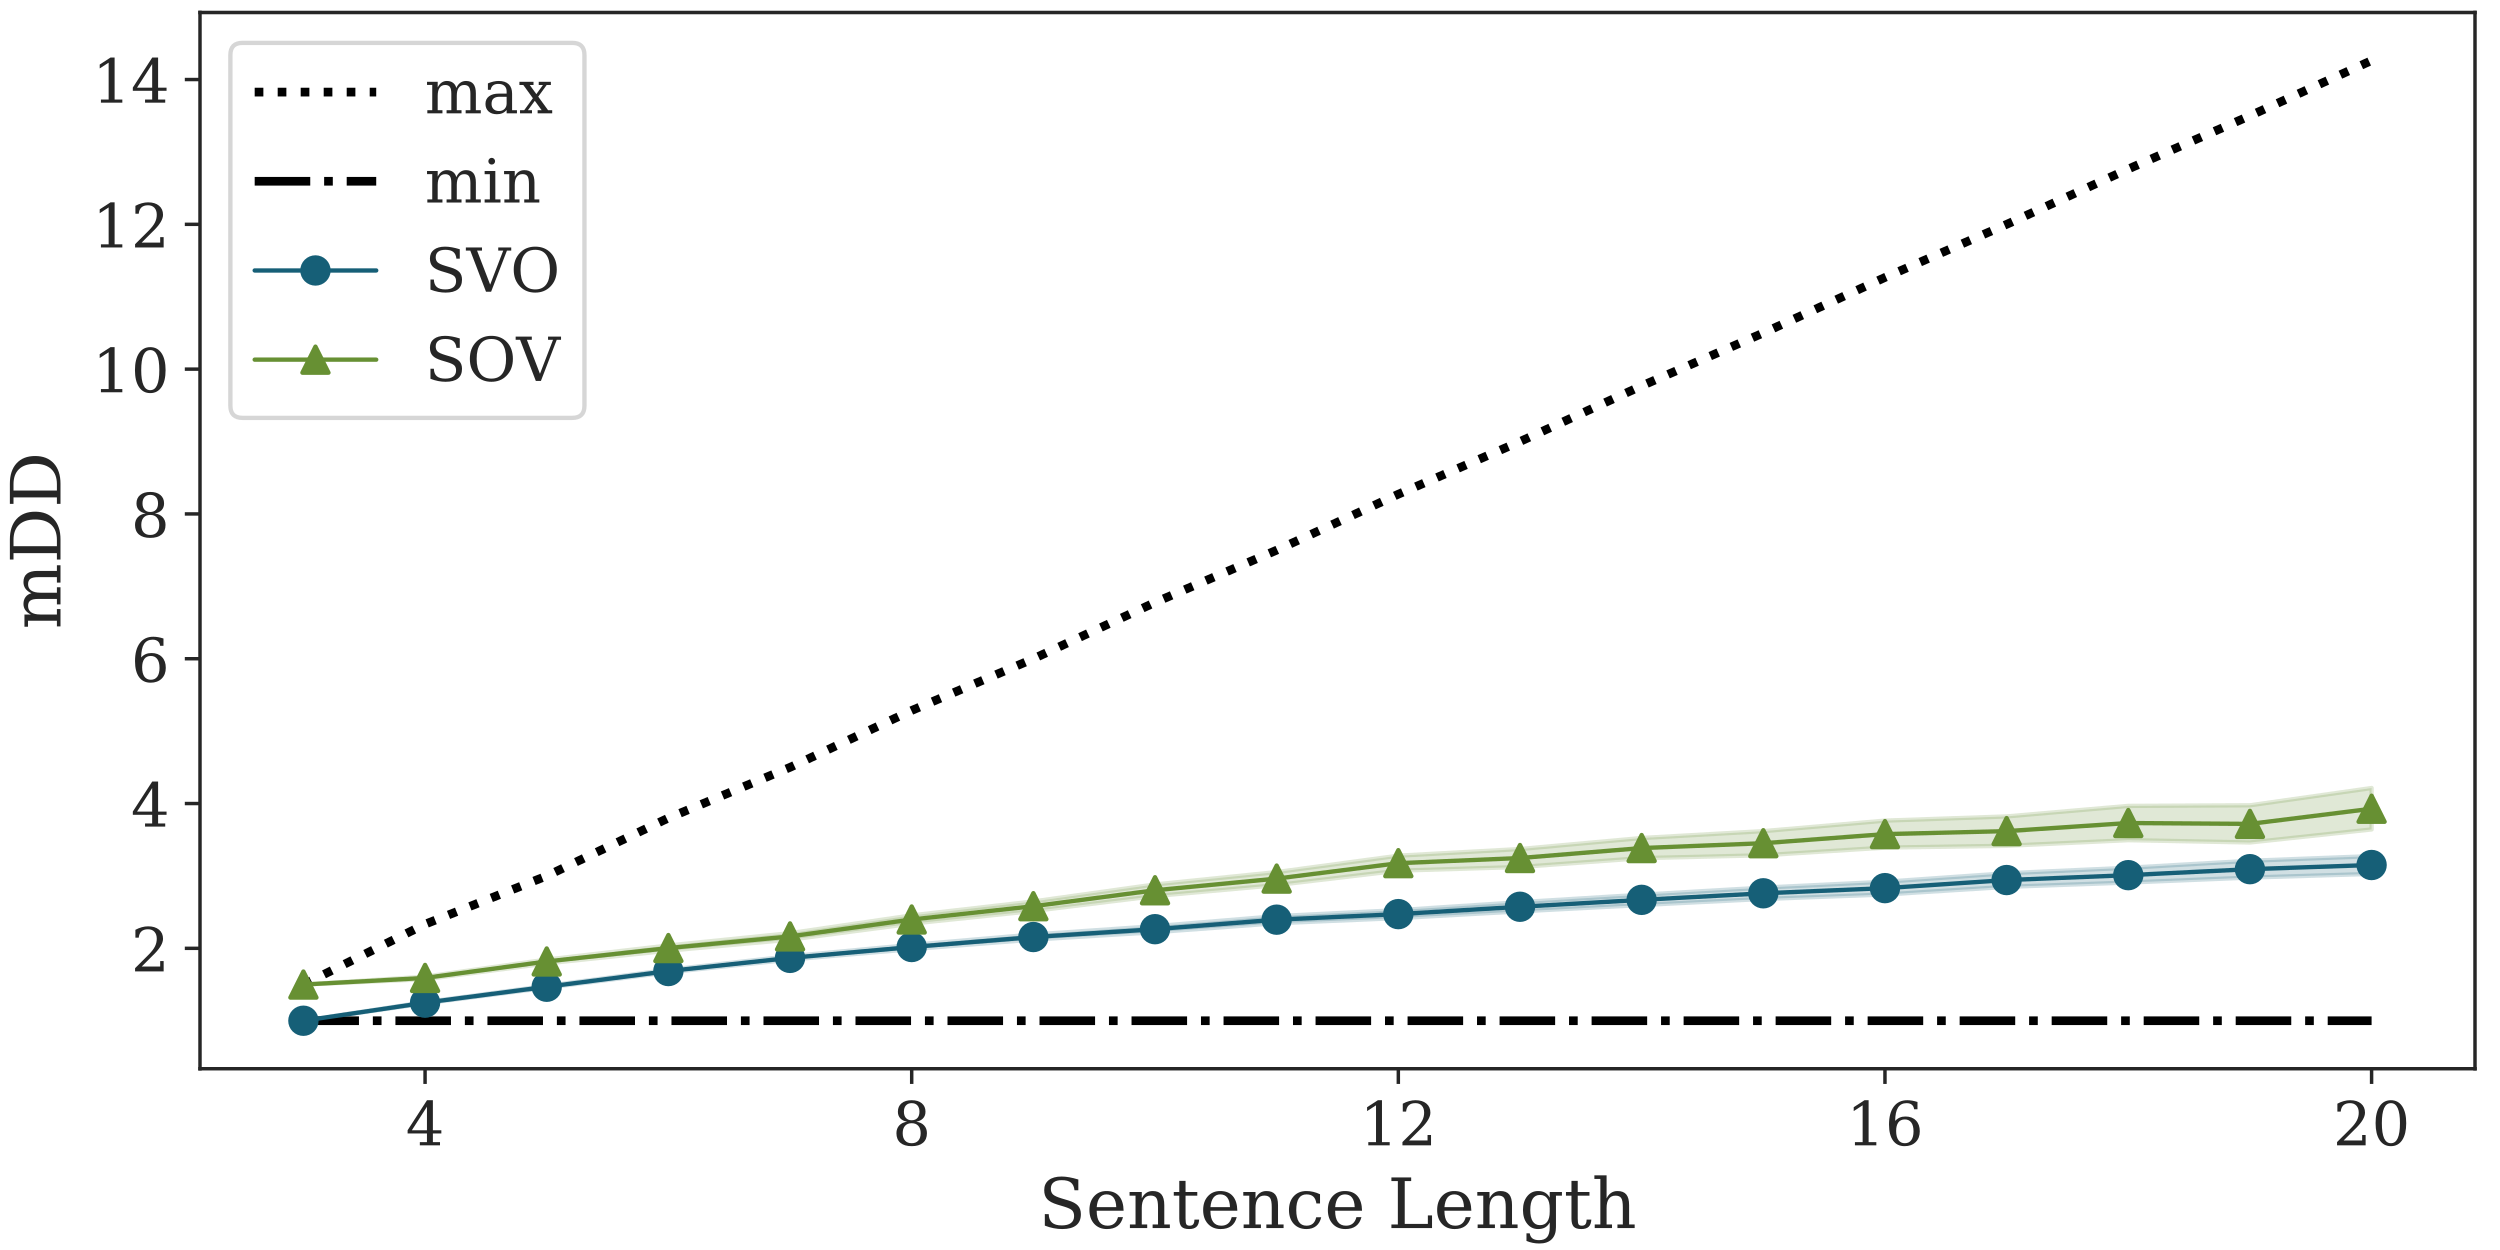 <?xml version="1.0" encoding="utf-8" standalone="no"?>
<!DOCTYPE svg PUBLIC "-//W3C//DTD SVG 1.1//EN"
  "http://www.w3.org/Graphics/SVG/1.1/DTD/svg11.dtd">
<!-- Created with matplotlib (https://matplotlib.org/) -->
<svg height="288pt" version="1.1" viewBox="0 0 576 288" width="576pt" xmlns="http://www.w3.org/2000/svg" xmlns:xlink="http://www.w3.org/1999/xlink">
 <defs>
  <style type="text/css">
*{stroke-linecap:butt;stroke-linejoin:round;}
  </style>
 </defs>
 <g id="figure_1">
  <g id="patch_1">
   <path d="M 0 288 
L 576 288 
L 576 0 
L 0 0 
z
" style="fill:#ffffff;"/>
  </g>
  <g id="axes_1">
   <g id="patch_2">
    <path d="M 46.08 246.24 
L 570.24 246.24 
L 570.24 2.88 
L 46.08 2.88 
z
" style="fill:#ffffff;"/>
   </g>
   <g id="matplotlib.axis_1">
    <g id="xtick_1">
     <g id="line2d_1">
      <defs>
       <path d="M 0 0 
L 0 3.5 
" id="mf6182ad711" style="stroke:#262626;stroke-width:0.8;"/>
      </defs>
      <g>
       <use style="fill:#262626;stroke:#262626;stroke-width:0.8;" x="97.935" xlink:href="#mf6182ad711" y="246.24"/>
      </g>
     </g>
     <g id="text_1">
      <!-- 4 -->
      <defs>
       <path d="M 34.906 24.703 
L 34.906 63.484 
L 10.016 24.703 
z
M 56.391 0 
L 23.188 0 
L 23.188 5.172 
L 34.906 5.172 
L 34.906 19.484 
L 3.078 19.484 
L 3.078 24.812 
L 35.016 74.219 
L 44.672 74.219 
L 44.672 24.703 
L 58.594 24.703 
L 58.594 19.484 
L 44.672 19.484 
L 44.672 5.172 
L 56.391 5.172 
z
" id="DejaVuSerif-52"/>
      </defs>
      <g style="fill:#262626;" transform="translate(93.482 263.878)scale(0.14 -0.14)">
       <use xlink:href="#DejaVuSerif-52"/>
      </g>
     </g>
    </g>
    <g id="xtick_2">
     <g id="line2d_2">
      <g>
       <use style="fill:#262626;stroke:#262626;stroke-width:0.8;" x="210.055" xlink:href="#mf6182ad711" y="246.24"/>
      </g>
     </g>
     <g id="text_2">
      <!-- 8 -->
      <defs>
       <path d="M 46.578 19.922 
Q 46.578 27.734 42.688 32.047 
Q 38.812 36.375 31.781 36.375 
Q 24.75 36.375 20.875 32.047 
Q 17 27.734 17 19.922 
Q 17 12.062 20.875 7.734 
Q 24.75 3.422 31.781 3.422 
Q 38.812 3.422 42.688 7.734 
Q 46.578 12.062 46.578 19.922 
z
M 44.578 55.328 
Q 44.578 61.969 41.203 65.672 
Q 37.844 69.391 31.781 69.391 
Q 25.781 69.391 22.391 65.672 
Q 19 61.969 19 55.328 
Q 19 48.641 22.391 44.922 
Q 25.781 41.219 31.781 41.219 
Q 37.844 41.219 41.203 44.922 
Q 44.578 48.641 44.578 55.328 
z
M 39.312 38.812 
Q 47.609 37.703 52.25 32.688 
Q 56.891 27.688 56.891 19.922 
Q 56.891 9.672 50.391 4.125 
Q 43.891 -1.422 31.781 -1.422 
Q 19.734 -1.422 13.203 4.125 
Q 6.688 9.672 6.688 19.922 
Q 6.688 27.688 11.328 32.688 
Q 15.969 37.703 24.312 38.812 
Q 16.938 40.141 13 44.406 
Q 9.078 48.688 9.078 55.328 
Q 9.078 64.109 15.125 69.156 
Q 21.188 74.219 31.781 74.219 
Q 42.391 74.219 48.438 69.156 
Q 54.5 64.109 54.5 55.328 
Q 54.5 48.688 50.562 44.406 
Q 46.625 40.141 39.312 38.812 
z
" id="DejaVuSerif-56"/>
      </defs>
      <g style="fill:#262626;" transform="translate(205.601 263.878)scale(0.14 -0.14)">
       <use xlink:href="#DejaVuSerif-56"/>
      </g>
     </g>
    </g>
    <g id="xtick_3">
     <g id="line2d_3">
      <g>
       <use style="fill:#262626;stroke:#262626;stroke-width:0.8;" x="322.175" xlink:href="#mf6182ad711" y="246.24"/>
      </g>
     </g>
     <g id="text_3">
      <!-- 12 -->
      <defs>
       <path d="M 14.203 0 
L 14.203 5.172 
L 26.906 5.172 
L 26.906 65.828 
L 12.203 56.297 
L 12.203 62.703 
L 29.984 74.219 
L 36.719 74.219 
L 36.719 5.172 
L 49.422 5.172 
L 49.422 0 
z
" id="DejaVuSerif-49"/>
       <path d="M 12.797 55.516 
L 7.328 55.516 
L 7.328 68.5 
Q 12.547 71.297 17.844 72.75 
Q 23.141 74.219 28.219 74.219 
Q 39.594 74.219 46.188 68.703 
Q 52.781 63.188 52.781 53.719 
Q 52.781 43.016 37.844 28.125 
Q 36.672 27 36.078 26.422 
L 17.672 8.016 
L 48.094 8.016 
L 48.094 17 
L 53.812 17 
L 53.812 0 
L 6.781 0 
L 6.781 5.328 
L 28.906 27.391 
Q 36.234 34.719 39.359 40.844 
Q 42.484 46.969 42.484 53.719 
Q 42.484 61.078 38.641 65.234 
Q 34.812 69.391 28.078 69.391 
Q 21.094 69.391 17.281 65.922 
Q 13.484 62.453 12.797 55.516 
z
" id="DejaVuSerif-50"/>
      </defs>
      <g style="fill:#262626;" transform="translate(313.267 263.878)scale(0.14 -0.14)">
       <use xlink:href="#DejaVuSerif-49"/>
       <use x="63.623" xlink:href="#DejaVuSerif-50"/>
      </g>
     </g>
    </g>
    <g id="xtick_4">
     <g id="line2d_4">
      <g>
       <use style="fill:#262626;stroke:#262626;stroke-width:0.8;" x="434.295" xlink:href="#mf6182ad711" y="246.24"/>
      </g>
     </g>
     <g id="text_4">
      <!-- 16 -->
      <defs>
       <path d="M 32.719 3.422 
Q 39.594 3.422 43.297 8.469 
Q 47.016 13.531 47.016 23 
Q 47.016 32.469 43.297 37.516 
Q 39.594 42.578 32.719 42.578 
Q 25.734 42.578 22.062 37.688 
Q 18.406 32.812 18.406 23.578 
Q 18.406 13.875 22.109 8.641 
Q 25.828 3.422 32.719 3.422 
z
M 16.797 40.141 
Q 20.125 43.797 24.312 45.594 
Q 28.516 47.406 33.797 47.406 
Q 44.672 47.406 51 40.859 
Q 57.328 34.328 57.328 23 
Q 57.328 11.922 50.516 5.25 
Q 43.703 -1.422 32.328 -1.422 
Q 19.969 -1.422 13.328 7.781 
Q 6.688 17 6.688 34.078 
Q 6.688 53.219 14.547 63.719 
Q 22.406 74.219 36.719 74.219 
Q 40.578 74.219 44.828 73.484 
Q 49.078 72.75 53.516 71.297 
L 53.516 59.281 
L 48 59.281 
Q 47.406 64.203 44.234 66.797 
Q 41.062 69.391 35.688 69.391 
Q 26.219 69.391 21.578 62.203 
Q 16.938 55.031 16.797 40.141 
z
" id="DejaVuSerif-54"/>
      </defs>
      <g style="fill:#262626;" transform="translate(425.387 263.878)scale(0.14 -0.14)">
       <use xlink:href="#DejaVuSerif-49"/>
       <use x="63.623" xlink:href="#DejaVuSerif-54"/>
      </g>
     </g>
    </g>
    <g id="xtick_5">
     <g id="line2d_5">
      <g>
       <use style="fill:#262626;stroke:#262626;stroke-width:0.8;" x="546.415" xlink:href="#mf6182ad711" y="246.24"/>
      </g>
     </g>
     <g id="text_5">
      <!-- 20 -->
      <defs>
       <path d="M 31.781 3.422 
Q 39.266 3.422 42.969 11.625 
Q 46.688 19.828 46.688 36.375 
Q 46.688 52.984 42.969 61.188 
Q 39.266 69.391 31.781 69.391 
Q 24.312 69.391 20.594 61.188 
Q 16.891 52.984 16.891 36.375 
Q 16.891 19.828 20.594 11.625 
Q 24.312 3.422 31.781 3.422 
z
M 31.781 -1.422 
Q 19.922 -1.422 13.25 8.531 
Q 6.594 18.5 6.594 36.375 
Q 6.594 54.297 13.25 64.25 
Q 19.922 74.219 31.781 74.219 
Q 43.703 74.219 50.344 64.25 
Q 56.984 54.297 56.984 36.375 
Q 56.984 18.5 50.344 8.531 
Q 43.703 -1.422 31.781 -1.422 
z
" id="DejaVuSerif-48"/>
      </defs>
      <g style="fill:#262626;" transform="translate(537.507 263.878)scale(0.14 -0.14)">
       <use xlink:href="#DejaVuSerif-50"/>
       <use x="63.623" xlink:href="#DejaVuSerif-48"/>
      </g>
     </g>
    </g>
    <g id="text_6">
     <!-- Sentence Length -->
     <defs>
      <path d="M 9.281 3.516 
L 9.281 20.125 
L 14.891 20.062 
Q 15.141 11.766 19.703 7.781 
Q 24.266 3.812 33.594 3.812 
Q 42.281 3.812 46.844 7.25 
Q 51.422 10.688 51.422 17.281 
Q 51.422 22.562 48.656 25.391 
Q 45.906 28.219 37.016 30.906 
L 27.391 33.797 
Q 16.938 36.969 12.672 41.703 
Q 8.406 46.438 8.406 54.688 
Q 8.406 63.969 14.984 69.094 
Q 21.578 74.219 33.5 74.219 
Q 38.578 74.219 44.625 73.109 
Q 50.688 72.016 57.516 69.922 
L 57.516 54.391 
L 52 54.391 
Q 51.172 62.109 46.844 65.547 
Q 42.531 69 33.688 69 
Q 25.984 69 21.953 65.844 
Q 17.922 62.703 17.922 56.688 
Q 17.922 51.469 20.938 48.484 
Q 23.969 45.516 33.797 42.578 
L 42.828 39.891 
Q 52.734 36.922 56.953 32.297 
Q 61.188 27.688 61.188 19.922 
Q 61.188 9.328 54.391 3.953 
Q 47.609 -1.422 34.188 -1.422 
Q 28.172 -1.422 21.938 -0.188 
Q 15.719 1.031 9.281 3.516 
z
" id="DejaVuSerif-83"/>
      <path d="M 54.203 25 
L 15.484 25 
L 15.484 24.609 
Q 15.484 14.109 19.438 8.766 
Q 23.391 3.422 31.109 3.422 
Q 37.016 3.422 40.797 6.516 
Q 44.578 9.625 46.094 15.719 
L 53.328 15.719 
Q 51.172 7.172 45.375 2.875 
Q 39.594 -1.422 30.172 -1.422 
Q 18.797 -1.422 11.891 6.078 
Q 4.984 13.578 4.984 25.984 
Q 4.984 38.281 11.766 45.797 
Q 18.562 53.328 29.594 53.328 
Q 41.359 53.328 47.656 46.062 
Q 53.953 38.812 54.203 25 
z
M 43.609 30.172 
Q 43.312 39.266 39.766 43.875 
Q 36.234 48.484 29.594 48.484 
Q 23.391 48.484 19.828 43.844 
Q 16.266 39.203 15.484 30.172 
z
" id="DejaVuSerif-101"/>
      <path d="M 4.109 0 
L 4.109 5.172 
L 12.203 5.172 
L 12.203 46.688 
L 3.609 46.688 
L 3.609 51.906 
L 21.188 51.906 
L 21.188 42.672 
Q 23.688 47.953 27.656 50.641 
Q 31.641 53.328 36.922 53.328 
Q 45.516 53.328 49.562 48.391 
Q 53.609 43.453 53.609 33.016 
L 53.609 5.172 
L 61.625 5.172 
L 61.625 0 
L 36.812 0 
L 36.812 5.172 
L 44.578 5.172 
L 44.578 30.172 
Q 44.578 39.703 42.234 43.234 
Q 39.891 46.781 33.984 46.781 
Q 27.734 46.781 24.453 42.203 
Q 21.188 37.641 21.188 28.906 
L 21.188 5.172 
L 29 5.172 
L 29 0 
z
" id="DejaVuSerif-110"/>
      <path d="M 10.797 46.688 
L 2.875 46.688 
L 2.875 51.906 
L 10.797 51.906 
L 10.797 68.016 
L 19.828 68.016 
L 19.828 51.906 
L 36.719 51.906 
L 36.719 46.688 
L 19.828 46.688 
L 19.828 13.719 
Q 19.828 7.125 21.094 5.266 
Q 22.359 3.422 25.781 3.422 
Q 29.297 3.422 30.906 5.484 
Q 32.516 7.562 32.625 12.203 
L 39.406 12.203 
Q 39.016 5.125 35.547 1.844 
Q 32.078 -1.422 25 -1.422 
Q 17.234 -1.422 14.016 2.016 
Q 10.797 5.469 10.797 13.719 
z
" id="DejaVuSerif-116"/>
      <path d="M 51.422 15.578 
Q 49.516 7.281 44.094 2.922 
Q 38.672 -1.422 30.078 -1.422 
Q 18.75 -1.422 11.859 6.078 
Q 4.984 13.578 4.984 25.984 
Q 4.984 38.422 11.859 45.875 
Q 18.75 53.328 30.078 53.328 
Q 35.016 53.328 39.891 52.172 
Q 44.781 51.031 49.703 48.688 
L 49.703 35.406 
L 44.484 35.406 
Q 43.453 42.234 40.016 45.359 
Q 36.578 48.484 30.172 48.484 
Q 22.906 48.484 19.188 42.844 
Q 15.484 37.203 15.484 25.984 
Q 15.484 14.75 19.172 9.078 
Q 22.859 3.422 30.172 3.422 
Q 35.984 3.422 39.453 6.438 
Q 42.922 9.469 44.188 15.578 
z
" id="DejaVuSerif-99"/>
      <path id="DejaVuSerif-32"/>
      <path d="M 5.516 0 
L 5.516 5.172 
L 14.797 5.172 
L 14.797 67.672 
L 5.516 67.672 
L 5.516 72.906 
L 33.984 72.906 
L 33.984 67.672 
L 24.703 67.672 
L 24.703 6 
L 58.016 6 
L 58.016 18.219 
L 64.016 18.219 
L 64.016 0 
z
" id="DejaVuSerif-76"/>
      <path d="M 52.484 46.688 
L 52.484 1.125 
Q 52.484 -10.062 46.328 -16.141 
Q 40.188 -22.219 28.812 -22.219 
Q 23.688 -22.219 19 -21.281 
Q 14.312 -20.359 10.016 -18.5 
L 10.016 -7.625 
L 14.703 -7.625 
Q 15.578 -12.703 18.844 -15.047 
Q 22.125 -17.391 28.219 -17.391 
Q 36.141 -17.391 39.812 -12.922 
Q 43.5 -8.453 43.5 1.125 
L 43.5 8.109 
Q 40.875 3.219 36.797 0.891 
Q 32.719 -1.422 26.703 -1.422 
Q 17.141 -1.422 11.062 6.172 
Q 4.984 13.766 4.984 25.984 
Q 4.984 38.188 11.031 45.75 
Q 17.094 53.328 26.703 53.328 
Q 32.719 53.328 36.797 51 
Q 40.875 48.688 43.5 43.797 
L 43.5 51.906 
L 61.078 51.906 
L 61.078 46.688 
z
M 43.5 28.516 
Q 43.5 37.844 39.906 42.766 
Q 36.328 47.703 29.5 47.703 
Q 22.562 47.703 19.016 42.234 
Q 15.484 36.766 15.484 25.984 
Q 15.484 15.234 19.016 9.719 
Q 22.562 4.203 29.5 4.203 
Q 36.328 4.203 39.906 9.109 
Q 43.5 14.016 43.5 23.391 
z
" id="DejaVuSerif-103"/>
      <path d="M 4.109 0 
L 4.109 5.172 
L 12.203 5.172 
L 12.203 70.797 
L 3.609 70.797 
L 3.609 75.984 
L 21.188 75.984 
L 21.188 42.672 
Q 23.688 47.953 27.656 50.641 
Q 31.641 53.328 36.922 53.328 
Q 45.516 53.328 49.562 48.391 
Q 53.609 43.453 53.609 33.016 
L 53.609 5.172 
L 61.625 5.172 
L 61.625 0 
L 36.812 0 
L 36.812 5.172 
L 44.578 5.172 
L 44.578 30.172 
Q 44.578 39.703 42.25 43.188 
Q 39.938 46.688 33.984 46.688 
Q 27.734 46.688 24.453 42.141 
Q 21.188 37.594 21.188 28.906 
L 21.188 5.172 
L 29 5.172 
L 29 0 
z
" id="DejaVuSerif-104"/>
     </defs>
     <g style="fill:#262626;" transform="translate(239.244 282.947)scale(0.16 -0.16)">
      <use xlink:href="#DejaVuSerif-83"/>
      <use x="68.506" xlink:href="#DejaVuSerif-101"/>
      <use x="127.686" xlink:href="#DejaVuSerif-110"/>
      <use x="192.09" xlink:href="#DejaVuSerif-116"/>
      <use x="232.275" xlink:href="#DejaVuSerif-101"/>
      <use x="291.455" xlink:href="#DejaVuSerif-110"/>
      <use x="355.859" xlink:href="#DejaVuSerif-99"/>
      <use x="411.865" xlink:href="#DejaVuSerif-101"/>
      <use x="471.045" xlink:href="#DejaVuSerif-32"/>
      <use x="502.832" xlink:href="#DejaVuSerif-76"/>
      <use x="569.238" xlink:href="#DejaVuSerif-101"/>
      <use x="628.418" xlink:href="#DejaVuSerif-110"/>
      <use x="692.822" xlink:href="#DejaVuSerif-103"/>
      <use x="756.836" xlink:href="#DejaVuSerif-116"/>
      <use x="797.021" xlink:href="#DejaVuSerif-104"/>
     </g>
    </g>
   </g>
   <g id="matplotlib.axis_2">
    <g id="ytick_1">
     <g id="line2d_6">
      <defs>
       <path d="M 0 0 
L -3.5 0 
" id="m9eede5cbbb" style="stroke:#262626;stroke-width:0.8;"/>
      </defs>
      <g>
       <use style="fill:#262626;stroke:#262626;stroke-width:0.8;" x="46.08" xlink:href="#m9eede5cbbb" y="218.498"/>
      </g>
     </g>
     <g id="text_7">
      <!-- 2 -->
      <g style="fill:#262626;" transform="translate(30.172 223.817)scale(0.14 -0.14)">
       <use xlink:href="#DejaVuSerif-50"/>
      </g>
     </g>
    </g>
    <g id="ytick_2">
     <g id="line2d_7">
      <g>
       <use style="fill:#262626;stroke:#262626;stroke-width:0.8;" x="46.08" xlink:href="#m9eede5cbbb" y="185.137"/>
      </g>
     </g>
     <g id="text_8">
      <!-- 4 -->
      <g style="fill:#262626;" transform="translate(30.172 190.456)scale(0.14 -0.14)">
       <use xlink:href="#DejaVuSerif-52"/>
      </g>
     </g>
    </g>
    <g id="ytick_3">
     <g id="line2d_8">
      <g>
       <use style="fill:#262626;stroke:#262626;stroke-width:0.8;" x="46.08" xlink:href="#m9eede5cbbb" y="151.776"/>
      </g>
     </g>
     <g id="text_9">
      <!-- 6 -->
      <g style="fill:#262626;" transform="translate(30.172 157.094)scale(0.14 -0.14)">
       <use xlink:href="#DejaVuSerif-54"/>
      </g>
     </g>
    </g>
    <g id="ytick_4">
     <g id="line2d_9">
      <g>
       <use style="fill:#262626;stroke:#262626;stroke-width:0.8;" x="46.08" xlink:href="#m9eede5cbbb" y="118.415"/>
      </g>
     </g>
     <g id="text_10">
      <!-- 8 -->
      <g style="fill:#262626;" transform="translate(30.172 123.733)scale(0.14 -0.14)">
       <use xlink:href="#DejaVuSerif-56"/>
      </g>
     </g>
    </g>
    <g id="ytick_5">
     <g id="line2d_10">
      <g>
       <use style="fill:#262626;stroke:#262626;stroke-width:0.8;" x="46.08" xlink:href="#m9eede5cbbb" y="85.054"/>
      </g>
     </g>
     <g id="text_11">
      <!-- 10 -->
      <g style="fill:#262626;" transform="translate(21.265 90.372)scale(0.14 -0.14)">
       <use xlink:href="#DejaVuSerif-49"/>
       <use x="63.623" xlink:href="#DejaVuSerif-48"/>
      </g>
     </g>
    </g>
    <g id="ytick_6">
     <g id="line2d_11">
      <g>
       <use style="fill:#262626;stroke:#262626;stroke-width:0.8;" x="46.08" xlink:href="#m9eede5cbbb" y="51.692"/>
      </g>
     </g>
     <g id="text_12">
      <!-- 12 -->
      <g style="fill:#262626;" transform="translate(21.265 57.011)scale(0.14 -0.14)">
       <use xlink:href="#DejaVuSerif-49"/>
       <use x="63.623" xlink:href="#DejaVuSerif-50"/>
      </g>
     </g>
    </g>
    <g id="ytick_7">
     <g id="line2d_12">
      <g>
       <use style="fill:#262626;stroke:#262626;stroke-width:0.8;" x="46.08" xlink:href="#m9eede5cbbb" y="18.331"/>
      </g>
     </g>
     <g id="text_13">
      <!-- 14 -->
      <g style="fill:#262626;" transform="translate(21.265 23.65)scale(0.14 -0.14)">
       <use xlink:href="#DejaVuSerif-49"/>
       <use x="63.623" xlink:href="#DejaVuSerif-52"/>
      </g>
     </g>
    </g>
    <g id="text_14">
     <!-- mDD -->
     <defs>
      <path d="M 51.812 41.797 
Q 54.391 47.516 58.422 50.422 
Q 62.453 53.328 67.828 53.328 
Q 75.984 53.328 79.984 48.266 
Q 83.984 43.219 83.984 33.016 
L 83.984 5.172 
L 92.094 5.172 
L 92.094 0 
L 67.188 0 
L 67.188 5.172 
L 75 5.172 
L 75 31.984 
Q 75 39.938 72.656 43.312 
Q 70.312 46.688 64.891 46.688 
Q 58.891 46.688 55.734 42.141 
Q 52.594 37.594 52.594 28.906 
L 52.594 5.172 
L 60.406 5.172 
L 60.406 0 
L 35.797 0 
L 35.797 5.172 
L 43.609 5.172 
L 43.609 32.328 
Q 43.609 40.094 41.266 43.391 
Q 38.922 46.688 33.5 46.688 
Q 27.484 46.688 24.328 42.141 
Q 21.188 37.594 21.188 28.906 
L 21.188 5.172 
L 29 5.172 
L 29 0 
L 4.109 0 
L 4.109 5.172 
L 12.203 5.172 
L 12.203 46.781 
L 3.609 46.781 
L 3.609 51.906 
L 21.188 51.906 
L 21.188 42.672 
Q 23.688 47.859 27.531 50.594 
Q 31.391 53.328 36.281 53.328 
Q 42.328 53.328 46.375 50.312 
Q 50.438 47.312 51.812 41.797 
z
" id="DejaVuSerif-109"/>
      <path d="M 24.703 5.172 
L 33.797 5.172 
Q 48 5.172 55.594 13.281 
Q 63.188 21.391 63.188 36.531 
Q 63.188 51.656 55.609 59.656 
Q 48.047 67.672 33.797 67.672 
L 24.703 67.672 
z
M 5.516 0 
L 5.516 5.172 
L 14.797 5.172 
L 14.797 67.672 
L 5.516 67.672 
L 5.516 72.906 
L 34.516 72.906 
Q 53.375 72.906 63.891 63.281 
Q 74.422 53.656 74.422 36.531 
Q 74.422 19.344 63.875 9.672 
Q 53.328 0 34.516 0 
z
" id="DejaVuSerif-68"/>
     </defs>
     <g style="fill:#262626;" transform="translate(13.938 144.974)rotate(-90)scale(0.16 -0.16)">
      <use xlink:href="#DejaVuSerif-109"/>
      <use x="94.824" xlink:href="#DejaVuSerif-68"/>
      <use x="175" xlink:href="#DejaVuSerif-68"/>
     </g>
    </g>
   </g>
   <g id="PolyCollection_1">
    <defs>
     <path d="M 69.905 -52.822 
L 69.905 -52.822 
L 97.935 -56.84 
L 125.965 -60.438 
L 153.995 -63.983 
L 182.025 -66.92 
L 210.055 -69.322 
L 238.085 -71.523 
L 266.115 -73.222 
L 294.145 -75.293 
L 322.175 -76.474 
L 350.205 -78.025 
L 378.235 -79.487 
L 406.265 -80.881 
L 434.295 -81.906 
L 462.325 -83.669 
L 490.355 -84.659 
L 518.385 -85.81 
L 546.415 -86.65 
L 546.415 -90.752 
L 546.415 -90.752 
L 518.385 -89.68 
L 490.355 -88.072 
L 462.325 -86.804 
L 434.295 -84.845 
L 406.265 -83.49 
L 378.235 -81.862 
L 350.205 -80.138 
L 322.175 -78.305 
L 294.145 -76.92 
L 266.115 -74.61 
L 238.085 -72.694 
L 210.055 -70.294 
L 182.025 -67.685 
L 153.995 -64.561 
L 125.965 -60.863 
L 97.935 -57.127 
L 69.905 -52.822 
z
" id="md969f8eaf4" style="stroke:#165f77;stroke-opacity:0.2;"/>
    </defs>
    <g clip-path="url(#p014df15166)">
     <use style="fill:#165f77;fill-opacity:0.2;stroke:#165f77;stroke-opacity:0.2;" x="0" xlink:href="#md969f8eaf4" y="288"/>
    </g>
   </g>
   <g id="PolyCollection_2">
    <defs>
     <path d="M 69.905 -61.162 
L 69.905 -61.162 
L 97.935 -62.387 
L 125.965 -66.036 
L 153.995 -68.969 
L 182.025 -71.497 
L 210.055 -75.196 
L 238.085 -78.111 
L 266.115 -81.548 
L 294.145 -84.075 
L 322.175 -87.399 
L 350.205 -88.242 
L 378.235 -90.291 
L 406.265 -90.941 
L 434.295 -92.713 
L 462.325 -93.126 
L 490.355 -94.426 
L 518.385 -93.891 
L 546.415 -96.895 
L 546.415 -106.441 
L 546.415 -106.441 
L 518.385 -102.462 
L 490.355 -102.324 
L 462.325 -99.897 
L 434.295 -98.931 
L 406.265 -96.508 
L 378.235 -94.928 
L 350.205 -92.382 
L 322.175 -90.853 
L 294.145 -87.076 
L 266.115 -84.226 
L 238.085 -80.312 
L 210.055 -77.101 
L 182.025 -73.004 
L 153.995 -70.165 
L 125.965 -66.918 
L 97.935 -62.979 
L 69.905 -61.162 
z
" id="ma9d703fac8" style="stroke:#679033;stroke-opacity:0.2;"/>
    </defs>
    <g clip-path="url(#p014df15166)">
     <use style="fill:#679033;fill-opacity:0.2;stroke:#679033;stroke-opacity:0.2;" x="0" xlink:href="#ma9d703fac8" y="288"/>
    </g>
   </g>
   <g id="line2d_13">
    <path clip-path="url(#p014df15166)" d="M 69.905 226.838 
L 97.935 212.937 
L 125.965 201.817 
L 153.995 188.473 
L 182.025 176.796 
L 210.055 163.69 
L 238.085 151.776 
L 266.115 138.802 
L 294.145 126.755 
L 322.175 113.865 
L 350.205 101.734 
L 378.235 88.903 
L 406.265 76.713 
L 434.295 63.925 
L 462.325 51.692 
L 490.355 38.937 
L 518.385 26.672 
L 546.415 13.942 
" style="fill:none;stroke:#000000;stroke-dasharray:2,3.3;stroke-dashoffset:0;stroke-width:2;"/>
   </g>
   <g id="line2d_14">
    <path clip-path="url(#p014df15166)" d="M 69.905 235.178 
L 97.935 235.178 
L 125.965 235.178 
L 153.995 235.178 
L 182.025 235.178 
L 210.055 235.178 
L 238.085 235.178 
L 266.115 235.178 
L 294.145 235.178 
L 322.175 235.178 
L 350.205 235.178 
L 378.235 235.178 
L 406.265 235.178 
L 434.295 235.178 
L 462.325 235.178 
L 490.355 235.178 
L 518.385 235.178 
L 546.415 235.178 
" style="fill:none;stroke:#000000;stroke-dasharray:12.8,3.2,2,3.2;stroke-dashoffset:0;stroke-width:2;"/>
   </g>
   <g id="line2d_15">
    <path clip-path="url(#p014df15166)" d="M 69.905 235.178 
L 97.935 231.017 
L 125.965 227.35 
L 153.995 223.728 
L 182.025 220.698 
L 210.055 218.192 
L 238.085 215.891 
L 266.115 214.084 
L 294.145 211.893 
L 322.175 210.611 
L 350.205 208.919 
L 378.235 207.326 
L 406.265 205.815 
L 434.295 204.625 
L 462.325 202.763 
L 490.355 201.635 
L 518.385 200.255 
L 546.415 199.299 
" style="fill:none;stroke:#165f77;stroke-linecap:round;"/>
    <defs>
     <path d="M 0 3 
C 0.796 3 1.559 2.684 2.121 2.121 
C 2.684 1.559 3 0.796 3 0 
C 3 -0.796 2.684 -1.559 2.121 -2.121 
C 1.559 -2.684 0.796 -3 0 -3 
C -0.796 -3 -1.559 -2.684 -2.121 -2.121 
C -2.684 -1.559 -3 -0.796 -3 0 
C -3 0.796 -2.684 1.559 -2.121 2.121 
C -1.559 2.684 -0.796 3 0 3 
z
" id="mcd5b1bd714" style="stroke:#165f77;"/>
    </defs>
    <g clip-path="url(#p014df15166)">
     <use style="fill:#165f77;stroke:#165f77;" x="69.905" xlink:href="#mcd5b1bd714" y="235.178"/>
     <use style="fill:#165f77;stroke:#165f77;" x="97.935" xlink:href="#mcd5b1bd714" y="231.017"/>
     <use style="fill:#165f77;stroke:#165f77;" x="125.965" xlink:href="#mcd5b1bd714" y="227.35"/>
     <use style="fill:#165f77;stroke:#165f77;" x="153.995" xlink:href="#mcd5b1bd714" y="223.728"/>
     <use style="fill:#165f77;stroke:#165f77;" x="182.025" xlink:href="#mcd5b1bd714" y="220.698"/>
     <use style="fill:#165f77;stroke:#165f77;" x="210.055" xlink:href="#mcd5b1bd714" y="218.192"/>
     <use style="fill:#165f77;stroke:#165f77;" x="238.085" xlink:href="#mcd5b1bd714" y="215.891"/>
     <use style="fill:#165f77;stroke:#165f77;" x="266.115" xlink:href="#mcd5b1bd714" y="214.084"/>
     <use style="fill:#165f77;stroke:#165f77;" x="294.145" xlink:href="#mcd5b1bd714" y="211.893"/>
     <use style="fill:#165f77;stroke:#165f77;" x="322.175" xlink:href="#mcd5b1bd714" y="210.611"/>
     <use style="fill:#165f77;stroke:#165f77;" x="350.205" xlink:href="#mcd5b1bd714" y="208.919"/>
     <use style="fill:#165f77;stroke:#165f77;" x="378.235" xlink:href="#mcd5b1bd714" y="207.326"/>
     <use style="fill:#165f77;stroke:#165f77;" x="406.265" xlink:href="#mcd5b1bd714" y="205.815"/>
     <use style="fill:#165f77;stroke:#165f77;" x="434.295" xlink:href="#mcd5b1bd714" y="204.625"/>
     <use style="fill:#165f77;stroke:#165f77;" x="462.325" xlink:href="#mcd5b1bd714" y="202.763"/>
     <use style="fill:#165f77;stroke:#165f77;" x="490.355" xlink:href="#mcd5b1bd714" y="201.635"/>
     <use style="fill:#165f77;stroke:#165f77;" x="518.385" xlink:href="#mcd5b1bd714" y="200.255"/>
     <use style="fill:#165f77;stroke:#165f77;" x="546.415" xlink:href="#mcd5b1bd714" y="199.299"/>
    </g>
   </g>
   <g id="line2d_16">
    <path clip-path="url(#p014df15166)" d="M 69.905 226.838 
L 97.935 225.317 
L 125.965 221.523 
L 153.995 218.433 
L 182.025 215.75 
L 210.055 211.851 
L 238.085 208.788 
L 266.115 205.113 
L 294.145 202.425 
L 322.175 198.874 
L 350.205 197.688 
L 378.235 195.391 
L 406.265 194.275 
L 434.295 192.178 
L 462.325 191.489 
L 490.355 189.625 
L 518.385 189.823 
L 546.415 186.332 
" style="fill:none;stroke:#679033;stroke-linecap:round;"/>
    <defs>
     <path d="M 0 -3 
L -3 3 
L 3 3 
z
" id="m28155c31b5" style="stroke:#679033;stroke-linejoin:miter;"/>
    </defs>
    <g clip-path="url(#p014df15166)">
     <use style="fill:#679033;stroke:#679033;stroke-linejoin:miter;" x="69.905" xlink:href="#m28155c31b5" y="226.838"/>
     <use style="fill:#679033;stroke:#679033;stroke-linejoin:miter;" x="97.935" xlink:href="#m28155c31b5" y="225.317"/>
     <use style="fill:#679033;stroke:#679033;stroke-linejoin:miter;" x="125.965" xlink:href="#m28155c31b5" y="221.523"/>
     <use style="fill:#679033;stroke:#679033;stroke-linejoin:miter;" x="153.995" xlink:href="#m28155c31b5" y="218.433"/>
     <use style="fill:#679033;stroke:#679033;stroke-linejoin:miter;" x="182.025" xlink:href="#m28155c31b5" y="215.75"/>
     <use style="fill:#679033;stroke:#679033;stroke-linejoin:miter;" x="210.055" xlink:href="#m28155c31b5" y="211.851"/>
     <use style="fill:#679033;stroke:#679033;stroke-linejoin:miter;" x="238.085" xlink:href="#m28155c31b5" y="208.788"/>
     <use style="fill:#679033;stroke:#679033;stroke-linejoin:miter;" x="266.115" xlink:href="#m28155c31b5" y="205.113"/>
     <use style="fill:#679033;stroke:#679033;stroke-linejoin:miter;" x="294.145" xlink:href="#m28155c31b5" y="202.425"/>
     <use style="fill:#679033;stroke:#679033;stroke-linejoin:miter;" x="322.175" xlink:href="#m28155c31b5" y="198.874"/>
     <use style="fill:#679033;stroke:#679033;stroke-linejoin:miter;" x="350.205" xlink:href="#m28155c31b5" y="197.688"/>
     <use style="fill:#679033;stroke:#679033;stroke-linejoin:miter;" x="378.235" xlink:href="#m28155c31b5" y="195.391"/>
     <use style="fill:#679033;stroke:#679033;stroke-linejoin:miter;" x="406.265" xlink:href="#m28155c31b5" y="194.275"/>
     <use style="fill:#679033;stroke:#679033;stroke-linejoin:miter;" x="434.295" xlink:href="#m28155c31b5" y="192.178"/>
     <use style="fill:#679033;stroke:#679033;stroke-linejoin:miter;" x="462.325" xlink:href="#m28155c31b5" y="191.489"/>
     <use style="fill:#679033;stroke:#679033;stroke-linejoin:miter;" x="490.355" xlink:href="#m28155c31b5" y="189.625"/>
     <use style="fill:#679033;stroke:#679033;stroke-linejoin:miter;" x="518.385" xlink:href="#m28155c31b5" y="189.823"/>
     <use style="fill:#679033;stroke:#679033;stroke-linejoin:miter;" x="546.415" xlink:href="#m28155c31b5" y="186.332"/>
    </g>
   </g>
   <g id="patch_3">
    <path d="M 46.08 246.24 
L 46.08 2.88 
" style="fill:none;stroke:#262626;stroke-linecap:square;stroke-linejoin:miter;stroke-width:0.8;"/>
   </g>
   <g id="patch_4">
    <path d="M 570.24 246.24 
L 570.24 2.88 
" style="fill:none;stroke:#262626;stroke-linecap:square;stroke-linejoin:miter;stroke-width:0.8;"/>
   </g>
   <g id="patch_5">
    <path d="M 46.08 246.24 
L 570.24 246.24 
" style="fill:none;stroke:#262626;stroke-linecap:square;stroke-linejoin:miter;stroke-width:0.8;"/>
   </g>
   <g id="patch_6">
    <path d="M 46.08 2.88 
L 570.24 2.88 
" style="fill:none;stroke:#262626;stroke-linecap:square;stroke-linejoin:miter;stroke-width:0.8;"/>
   </g>
   <g id="legend_1">
    <g id="patch_7">
     <path d="M 55.88 96.278 
L 131.856 96.278 
Q 134.656 96.278 134.656 93.478 
L 134.656 12.68 
Q 134.656 9.88 131.856 9.88 
L 55.88 9.88 
Q 53.08 9.88 53.08 12.68 
L 53.08 93.478 
Q 53.08 96.278 55.88 96.278 
z
" style="fill:#ffffff;opacity:0.8;stroke:#cccccc;stroke-linejoin:miter;"/>
    </g>
    <g id="line2d_17">
     <path d="M 58.68 21.218 
L 86.68 21.218 
" style="fill:none;stroke:#000000;stroke-dasharray:2,3.3;stroke-dashoffset:0;stroke-width:2;"/>
    </g>
    <g id="line2d_18"/>
    <g id="text_15">
     <!-- max -->
     <defs>
      <path d="M 39.797 16.312 
L 39.797 27.297 
L 28.219 27.297 
Q 21.531 27.297 18.25 24.406 
Q 14.984 21.531 14.984 15.578 
Q 14.984 10.156 18.297 6.984 
Q 21.625 3.812 27.297 3.812 
Q 32.906 3.812 36.344 7.281 
Q 39.797 10.75 39.797 16.312 
z
M 48.781 32.422 
L 48.781 5.172 
L 56.781 5.172 
L 56.781 0 
L 39.797 0 
L 39.797 5.609 
Q 36.812 2 32.906 0.281 
Q 29 -1.422 23.781 -1.422 
Q 15.141 -1.422 10.062 3.172 
Q 4.984 7.766 4.984 15.578 
Q 4.984 23.641 10.797 28.078 
Q 16.609 32.516 27.203 32.516 
L 39.797 32.516 
L 39.797 36.078 
Q 39.797 42 36.203 45.234 
Q 32.625 48.484 26.125 48.484 
Q 20.75 48.484 17.578 46.047 
Q 14.406 43.609 13.625 38.812 
L 8.984 38.812 
L 8.984 49.312 
Q 13.672 51.312 18.094 52.312 
Q 22.516 53.328 26.703 53.328 
Q 37.5 53.328 43.141 47.969 
Q 48.781 42.625 48.781 32.422 
z
" id="DejaVuSerif-97"/>
      <path d="M 29.109 31.688 
L 39.984 46.688 
L 33.016 46.688 
L 33.016 51.906 
L 52.984 51.906 
L 52.984 46.688 
L 46.094 46.688 
L 32.172 27.484 
L 48.391 5.172 
L 55.172 5.172 
L 55.172 0 
L 31.203 0 
L 31.203 5.172 
L 37.797 5.172 
L 26.516 20.703 
L 15.188 5.172 
L 21.922 5.172 
L 21.922 0 
L 2.203 0 
L 2.203 5.172 
L 9.078 5.172 
L 23.391 24.906 
L 7.625 46.688 
L 1.219 46.688 
L 1.219 51.906 
L 24.422 51.906 
L 24.422 46.688 
L 18.219 46.688 
z
" id="DejaVuSerif-120"/>
     </defs>
     <g style="fill:#262626;" transform="translate(97.88 26.118)scale(0.14 -0.14)">
      <use xlink:href="#DejaVuSerif-109"/>
      <use x="94.824" xlink:href="#DejaVuSerif-97"/>
      <use x="154.443" xlink:href="#DejaVuSerif-120"/>
     </g>
    </g>
    <g id="line2d_19">
     <path d="M 58.68 41.767 
L 86.68 41.767 
" style="fill:none;stroke:#000000;stroke-dasharray:12.8,3.2,2,3.2;stroke-dashoffset:0;stroke-width:2;"/>
    </g>
    <g id="line2d_20"/>
    <g id="text_16">
     <!-- min -->
     <defs>
      <path d="M 9.719 68.016 
Q 9.719 70.266 11.344 71.922 
Q 12.984 73.578 15.281 73.578 
Q 17.531 73.578 19.156 71.922 
Q 20.797 70.266 20.797 68.016 
Q 20.797 65.719 19.188 64.109 
Q 17.578 62.5 15.281 62.5 
Q 12.984 62.5 11.344 64.109 
Q 9.719 65.719 9.719 68.016 
z
M 21.188 5.172 
L 29.688 5.172 
L 29.688 0 
L 3.609 0 
L 3.609 5.172 
L 12.203 5.172 
L 12.203 46.688 
L 3.609 46.688 
L 3.609 51.906 
L 21.188 51.906 
z
" id="DejaVuSerif-105"/>
     </defs>
     <g style="fill:#262626;" transform="translate(97.88 46.667)scale(0.14 -0.14)">
      <use xlink:href="#DejaVuSerif-109"/>
      <use x="94.824" xlink:href="#DejaVuSerif-105"/>
      <use x="126.807" xlink:href="#DejaVuSerif-110"/>
     </g>
    </g>
    <g id="line2d_21">
     <path d="M 58.68 62.317 
L 86.68 62.317 
" style="fill:none;stroke:#165f77;stroke-linecap:round;"/>
    </g>
    <g id="line2d_22">
     <g>
      <use style="fill:#165f77;stroke:#165f77;" x="72.68" xlink:href="#mcd5b1bd714" y="62.317"/>
     </g>
    </g>
    <g id="text_17">
     <!-- SVO -->
     <defs>
      <path d="M 17.484 67.672 
L 39.016 11.719 
L 60.5 67.672 
L 52.297 67.672 
L 52.297 72.906 
L 73.688 72.906 
L 73.688 67.672 
L 66.609 67.672 
L 40.578 0 
L 32.172 0 
L 6.297 67.672 
L -0.984 67.672 
L -0.984 72.906 
L 25.594 72.906 
L 25.594 67.672 
z
" id="DejaVuSerif-86"/>
      <path d="M 41.016 3.812 
Q 52.984 3.812 59.078 12.031 
Q 65.188 20.266 65.188 36.375 
Q 65.188 52.547 59.078 60.766 
Q 52.984 69 41.016 69 
Q 29 69 22.891 60.766 
Q 16.797 52.547 16.797 36.375 
Q 16.797 20.266 22.891 12.031 
Q 29 3.812 41.016 3.812 
z
M 41.016 -1.422 
Q 33.594 -1.422 27.359 1.016 
Q 21.141 3.469 16.406 8.203 
Q 10.938 13.672 8.266 20.609 
Q 5.609 27.547 5.609 36.375 
Q 5.609 45.219 8.266 52.172 
Q 10.938 59.125 16.406 64.594 
Q 21.188 69.391 27.344 71.797 
Q 33.5 74.219 41.016 74.219 
Q 56.891 74.219 66.656 63.812 
Q 76.422 53.422 76.422 36.375 
Q 76.422 27.641 73.734 20.625 
Q 71.047 13.625 65.578 8.203 
Q 60.797 3.422 54.641 1 
Q 48.484 -1.422 41.016 -1.422 
z
" id="DejaVuSerif-79"/>
     </defs>
     <g style="fill:#262626;" transform="translate(97.88 67.217)scale(0.14 -0.14)">
      <use xlink:href="#DejaVuSerif-83"/>
      <use x="68.506" xlink:href="#DejaVuSerif-86"/>
      <use x="140.707" xlink:href="#DejaVuSerif-79"/>
     </g>
    </g>
    <g id="line2d_23">
     <path d="M 58.68 82.866 
L 86.68 82.866 
" style="fill:none;stroke:#679033;stroke-linecap:round;"/>
    </g>
    <g id="line2d_24">
     <g>
      <use style="fill:#679033;stroke:#679033;stroke-linejoin:miter;" x="72.68" xlink:href="#m28155c31b5" y="82.866"/>
     </g>
    </g>
    <g id="text_18">
     <!-- SOV -->
     <g style="fill:#262626;" transform="translate(97.88 87.766)scale(0.14 -0.14)">
      <use xlink:href="#DejaVuSerif-83"/>
      <use x="68.506" xlink:href="#DejaVuSerif-79"/>
      <use x="150.473" xlink:href="#DejaVuSerif-86"/>
     </g>
    </g>
   </g>
  </g>
 </g>
 <defs>
  <clipPath id="p014df15166">
   <rect height="243.36" width="524.16" x="46.08" y="2.88"/>
  </clipPath>
 </defs>
</svg>
